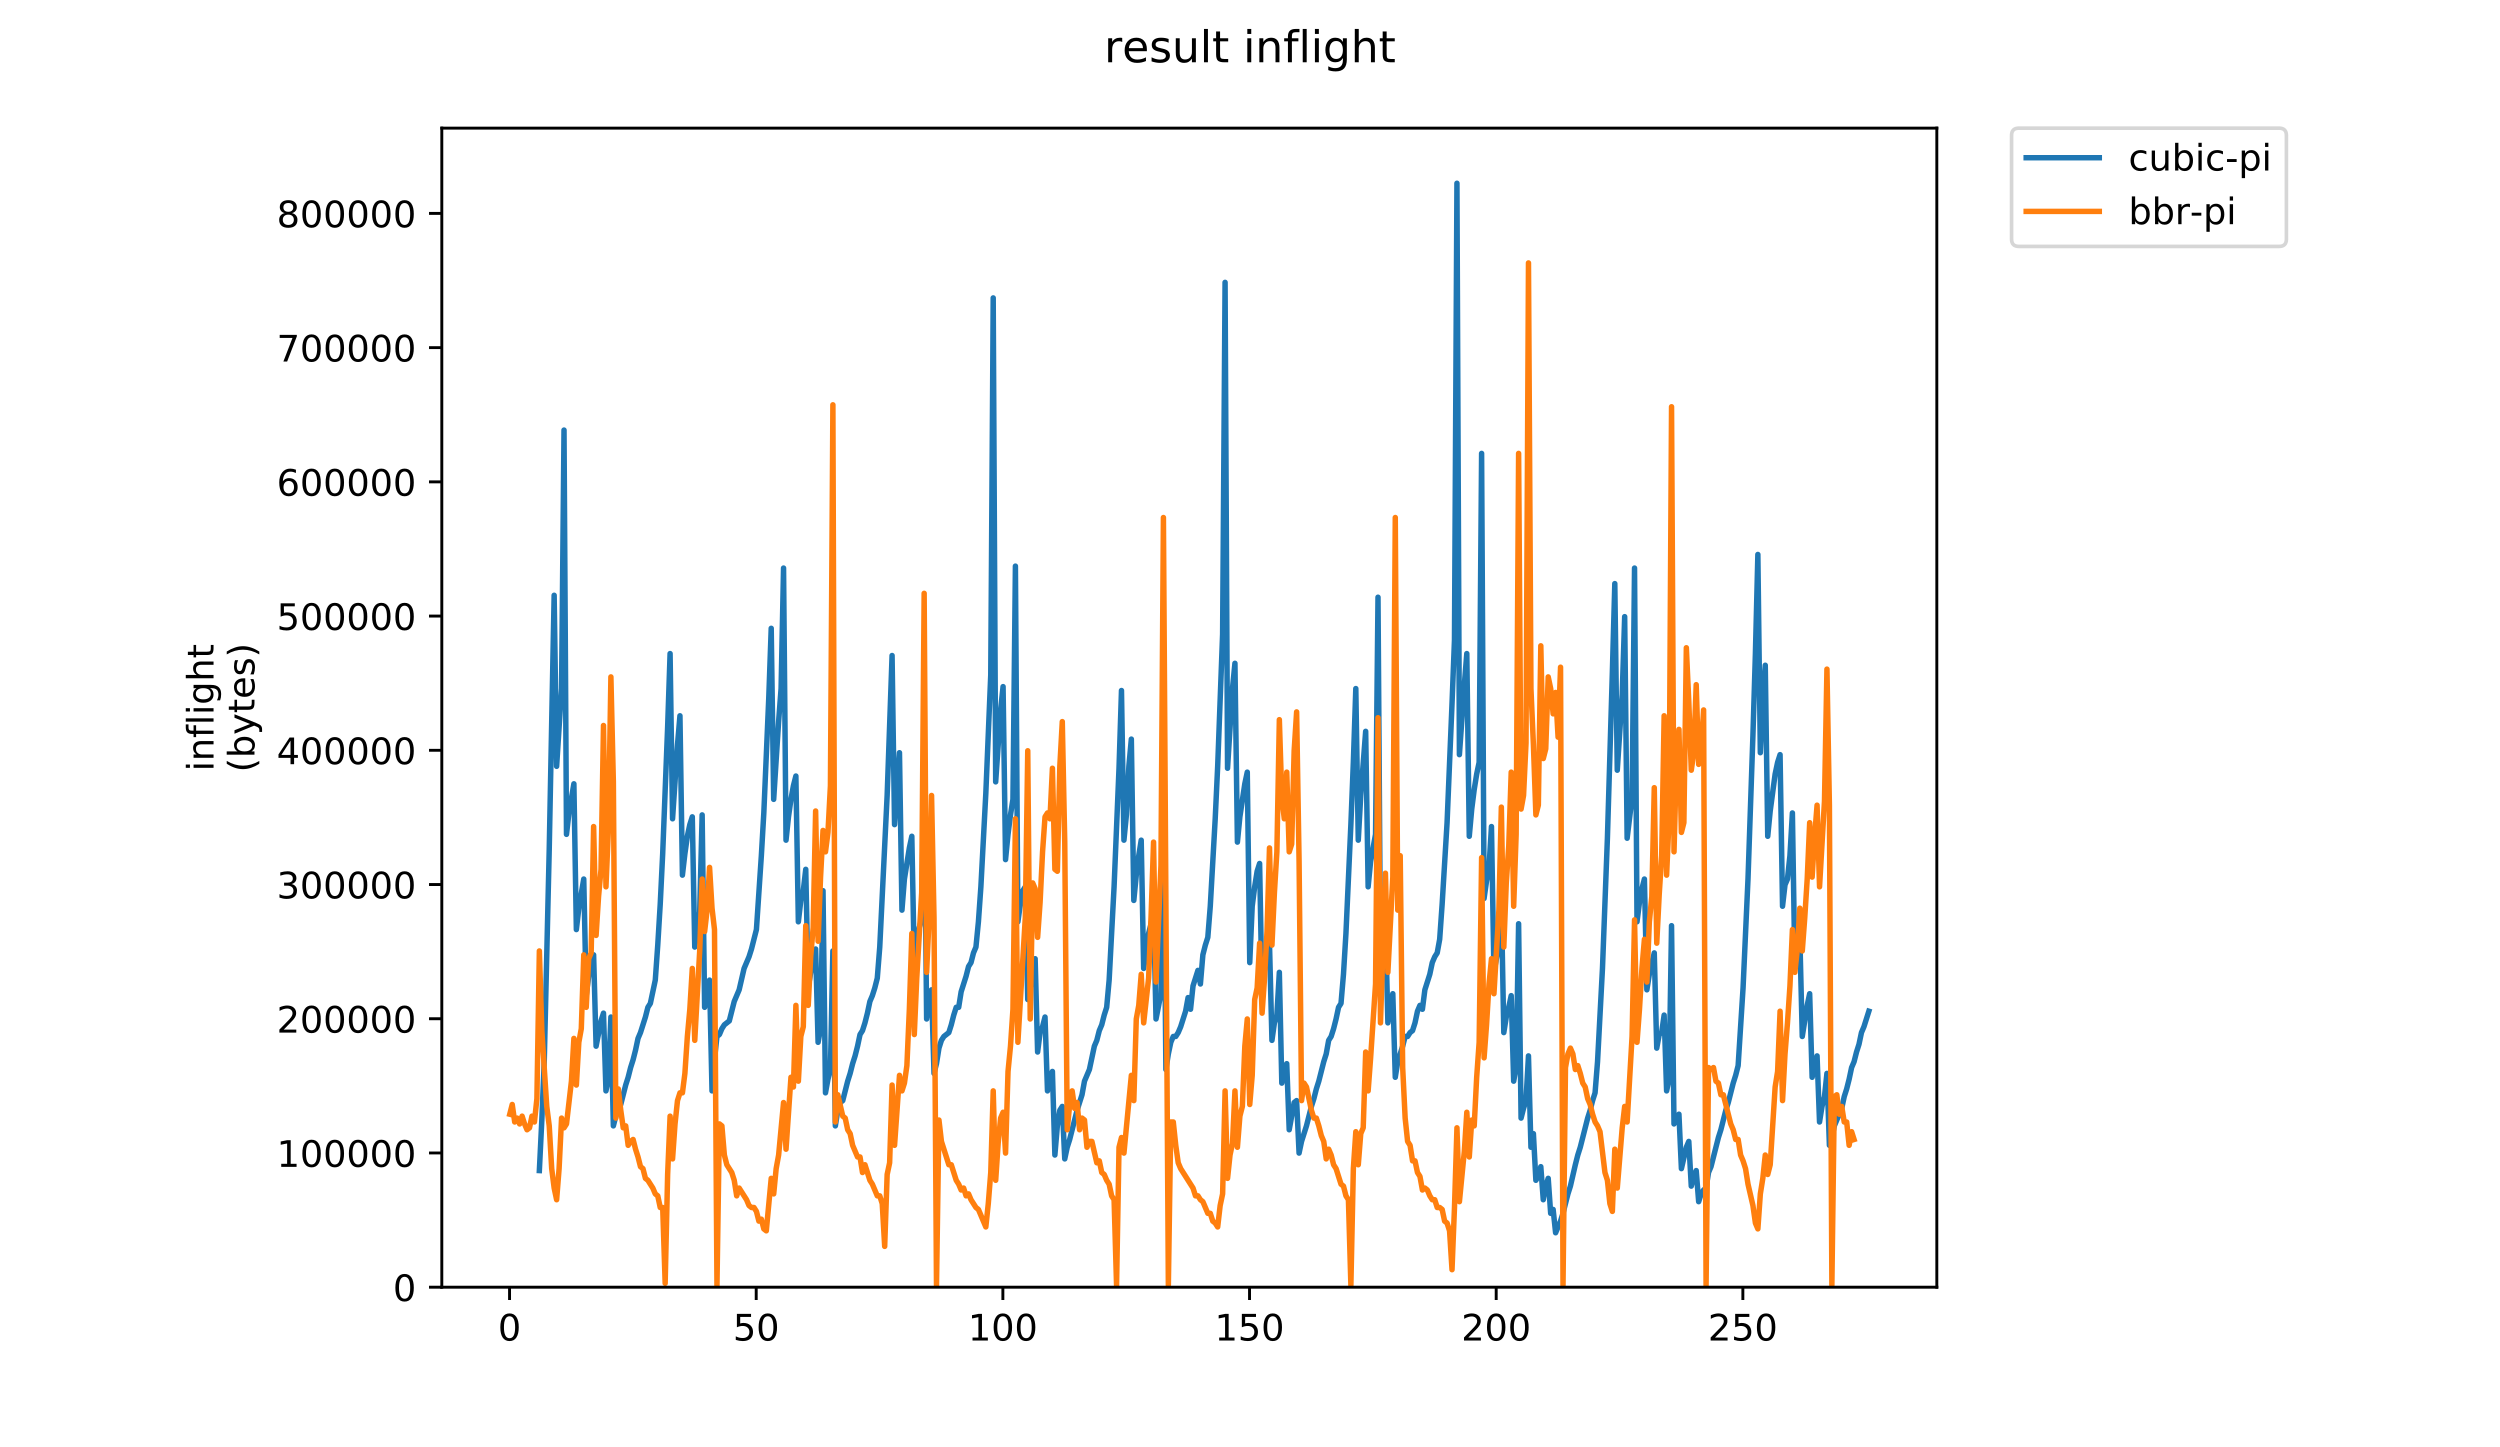 <?xml version="1.0" encoding="utf-8" standalone="no"?>
<!DOCTYPE svg PUBLIC "-//W3C//DTD SVG 1.1//EN"
  "http://www.w3.org/Graphics/SVG/1.1/DTD/svg11.dtd">
<!-- Created with matplotlib (https://matplotlib.org/) -->
<svg height="396pt" version="1.1" viewBox="0 0 684 396" width="684pt" xmlns="http://www.w3.org/2000/svg" xmlns:xlink="http://www.w3.org/1999/xlink">
 <defs>
  <style type="text/css">
*{stroke-linecap:butt;stroke-linejoin:round;}
  </style>
 </defs>
 <g id="figure_1">
  <g id="patch_1">
   <path d="M 0 396 
L 684 396 
L 684 0 
L 0 0 
z
" style="fill:#ffffff;"/>
  </g>
  <g id="axes_1">
   <g id="patch_2">
    <path d="M 120.879 352.174 
L 529.913 352.174 
L 529.913 35.062 
L 120.879 35.062 
z
" style="fill:#ffffff;"/>
   </g>
   <g id="matplotlib.axis_1">
    <g id="xtick_1">
     <g id="line2d_1">
      <defs>
       <path d="M 0 0 
L 0 3.5 
" id="m8ef1ecb976" style="stroke:#000000;stroke-width:0.8;"/>
      </defs>
      <g>
       <use style="stroke:#000000;stroke-width:0.8;" x="139.412" xlink:href="#m8ef1ecb976" y="352.174"/>
      </g>
     </g>
     <g id="text_1">
      <!-- 0 -->
      <defs>
       <path d="M 31.781 66.406 
Q 24.172 66.406 20.328 58.906 
Q 16.5 51.422 16.5 36.375 
Q 16.5 21.391 20.328 13.891 
Q 24.172 6.391 31.781 6.391 
Q 39.453 6.391 43.281 13.891 
Q 47.125 21.391 47.125 36.375 
Q 47.125 51.422 43.281 58.906 
Q 39.453 66.406 31.781 66.406 
z
M 31.781 74.219 
Q 44.047 74.219 50.516 64.516 
Q 56.984 54.828 56.984 36.375 
Q 56.984 17.969 50.516 8.266 
Q 44.047 -1.422 31.781 -1.422 
Q 19.531 -1.422 13.062 8.266 
Q 6.594 17.969 6.594 36.375 
Q 6.594 54.828 13.062 64.516 
Q 19.531 74.219 31.781 74.219 
z
" id="DejaVuSans-48"/>
      </defs>
      <g transform="translate(136.23 366.773)scale(0.1 -0.1)">
       <use xlink:href="#DejaVuSans-48"/>
      </g>
     </g>
    </g>
    <g id="xtick_2">
     <g id="line2d_2">
      <g>
       <use style="stroke:#000000;stroke-width:0.8;" x="206.898" xlink:href="#m8ef1ecb976" y="352.174"/>
      </g>
     </g>
     <g id="text_2">
      <!-- 50 -->
      <defs>
       <path d="M 10.797 72.906 
L 49.516 72.906 
L 49.516 64.594 
L 19.828 64.594 
L 19.828 46.734 
Q 21.969 47.469 24.109 47.828 
Q 26.266 48.188 28.422 48.188 
Q 40.625 48.188 47.75 41.5 
Q 54.891 34.812 54.891 23.391 
Q 54.891 11.625 47.562 5.094 
Q 40.234 -1.422 26.906 -1.422 
Q 22.312 -1.422 17.547 -0.641 
Q 12.797 0.141 7.719 1.703 
L 7.719 11.625 
Q 12.109 9.234 16.797 8.062 
Q 21.484 6.891 26.703 6.891 
Q 35.156 6.891 40.078 11.328 
Q 45.016 15.766 45.016 23.391 
Q 45.016 31 40.078 35.438 
Q 35.156 39.891 26.703 39.891 
Q 22.75 39.891 18.812 39.016 
Q 14.891 38.141 10.797 36.281 
z
" id="DejaVuSans-53"/>
      </defs>
      <g transform="translate(200.536 366.773)scale(0.1 -0.1)">
       <use xlink:href="#DejaVuSans-53"/>
       <use x="63.623" xlink:href="#DejaVuSans-48"/>
      </g>
     </g>
    </g>
    <g id="xtick_3">
     <g id="line2d_3">
      <g>
       <use style="stroke:#000000;stroke-width:0.8;" x="274.385" xlink:href="#m8ef1ecb976" y="352.174"/>
      </g>
     </g>
     <g id="text_3">
      <!-- 100 -->
      <defs>
       <path d="M 12.406 8.297 
L 28.516 8.297 
L 28.516 63.922 
L 10.984 60.406 
L 10.984 69.391 
L 28.422 72.906 
L 38.281 72.906 
L 38.281 8.297 
L 54.391 8.297 
L 54.391 0 
L 12.406 0 
z
" id="DejaVuSans-49"/>
      </defs>
      <g transform="translate(264.841 366.773)scale(0.1 -0.1)">
       <use xlink:href="#DejaVuSans-49"/>
       <use x="63.623" xlink:href="#DejaVuSans-48"/>
       <use x="127.246" xlink:href="#DejaVuSans-48"/>
      </g>
     </g>
    </g>
    <g id="xtick_4">
     <g id="line2d_4">
      <g>
       <use style="stroke:#000000;stroke-width:0.8;" x="341.872" xlink:href="#m8ef1ecb976" y="352.174"/>
      </g>
     </g>
     <g id="text_4">
      <!-- 150 -->
      <g transform="translate(332.328 366.773)scale(0.1 -0.1)">
       <use xlink:href="#DejaVuSans-49"/>
       <use x="63.623" xlink:href="#DejaVuSans-53"/>
       <use x="127.246" xlink:href="#DejaVuSans-48"/>
      </g>
     </g>
    </g>
    <g id="xtick_5">
     <g id="line2d_5">
      <g>
       <use style="stroke:#000000;stroke-width:0.8;" x="409.359" xlink:href="#m8ef1ecb976" y="352.174"/>
      </g>
     </g>
     <g id="text_5">
      <!-- 200 -->
      <defs>
       <path d="M 19.188 8.297 
L 53.609 8.297 
L 53.609 0 
L 7.328 0 
L 7.328 8.297 
Q 12.938 14.109 22.625 23.891 
Q 32.328 33.688 34.812 36.531 
Q 39.547 41.844 41.422 45.531 
Q 43.312 49.219 43.312 52.781 
Q 43.312 58.594 39.234 62.25 
Q 35.156 65.922 28.609 65.922 
Q 23.969 65.922 18.812 64.312 
Q 13.672 62.703 7.812 59.422 
L 7.812 69.391 
Q 13.766 71.781 18.938 73 
Q 24.125 74.219 28.422 74.219 
Q 39.75 74.219 46.484 68.547 
Q 53.219 62.891 53.219 53.422 
Q 53.219 48.922 51.531 44.891 
Q 49.859 40.875 45.406 35.406 
Q 44.188 33.984 37.641 27.219 
Q 31.109 20.453 19.188 8.297 
z
" id="DejaVuSans-50"/>
      </defs>
      <g transform="translate(399.815 366.773)scale(0.1 -0.1)">
       <use xlink:href="#DejaVuSans-50"/>
       <use x="63.623" xlink:href="#DejaVuSans-48"/>
       <use x="127.246" xlink:href="#DejaVuSans-48"/>
      </g>
     </g>
    </g>
    <g id="xtick_6">
     <g id="line2d_6">
      <g>
       <use style="stroke:#000000;stroke-width:0.8;" x="476.846" xlink:href="#m8ef1ecb976" y="352.174"/>
      </g>
     </g>
     <g id="text_6">
      <!-- 250 -->
      <g transform="translate(467.302 366.773)scale(0.1 -0.1)">
       <use xlink:href="#DejaVuSans-50"/>
       <use x="63.623" xlink:href="#DejaVuSans-53"/>
       <use x="127.246" xlink:href="#DejaVuSans-48"/>
      </g>
     </g>
    </g>
   </g>
   <g id="matplotlib.axis_2">
    <g id="ytick_1">
     <g id="line2d_7">
      <defs>
       <path d="M 0 0 
L -3.5 0 
" id="ma8232edd5b" style="stroke:#000000;stroke-width:0.8;"/>
      </defs>
      <g>
       <use style="stroke:#000000;stroke-width:0.8;" x="120.879" xlink:href="#ma8232edd5b" y="352.174"/>
      </g>
     </g>
     <g id="text_7">
      <!-- 0 -->
      <g transform="translate(107.516 355.973)scale(0.1 -0.1)">
       <use xlink:href="#DejaVuSans-48"/>
      </g>
     </g>
    </g>
    <g id="ytick_2">
     <g id="line2d_8">
      <g>
       <use style="stroke:#000000;stroke-width:0.8;" x="120.879" xlink:href="#ma8232edd5b" y="315.451"/>
      </g>
     </g>
     <g id="text_8">
      <!-- 100000 -->
      <g transform="translate(75.704 319.25)scale(0.1 -0.1)">
       <use xlink:href="#DejaVuSans-49"/>
       <use x="63.623" xlink:href="#DejaVuSans-48"/>
       <use x="127.246" xlink:href="#DejaVuSans-48"/>
       <use x="190.869" xlink:href="#DejaVuSans-48"/>
       <use x="254.492" xlink:href="#DejaVuSans-48"/>
       <use x="318.115" xlink:href="#DejaVuSans-48"/>
      </g>
     </g>
    </g>
    <g id="ytick_3">
     <g id="line2d_9">
      <g>
       <use style="stroke:#000000;stroke-width:0.8;" x="120.879" xlink:href="#ma8232edd5b" y="278.727"/>
      </g>
     </g>
     <g id="text_9">
      <!-- 200000 -->
      <g transform="translate(75.704 282.527)scale(0.1 -0.1)">
       <use xlink:href="#DejaVuSans-50"/>
       <use x="63.623" xlink:href="#DejaVuSans-48"/>
       <use x="127.246" xlink:href="#DejaVuSans-48"/>
       <use x="190.869" xlink:href="#DejaVuSans-48"/>
       <use x="254.492" xlink:href="#DejaVuSans-48"/>
       <use x="318.115" xlink:href="#DejaVuSans-48"/>
      </g>
     </g>
    </g>
    <g id="ytick_4">
     <g id="line2d_10">
      <g>
       <use style="stroke:#000000;stroke-width:0.8;" x="120.879" xlink:href="#ma8232edd5b" y="242.004"/>
      </g>
     </g>
     <g id="text_10">
      <!-- 300000 -->
      <defs>
       <path d="M 40.578 39.312 
Q 47.656 37.797 51.625 33 
Q 55.609 28.219 55.609 21.188 
Q 55.609 10.406 48.188 4.484 
Q 40.766 -1.422 27.094 -1.422 
Q 22.516 -1.422 17.656 -0.516 
Q 12.797 0.391 7.625 2.203 
L 7.625 11.719 
Q 11.719 9.328 16.594 8.109 
Q 21.484 6.891 26.812 6.891 
Q 36.078 6.891 40.938 10.547 
Q 45.797 14.203 45.797 21.188 
Q 45.797 27.641 41.281 31.266 
Q 36.766 34.906 28.719 34.906 
L 20.219 34.906 
L 20.219 43.016 
L 29.109 43.016 
Q 36.375 43.016 40.234 45.922 
Q 44.094 48.828 44.094 54.297 
Q 44.094 59.906 40.109 62.906 
Q 36.141 65.922 28.719 65.922 
Q 24.656 65.922 20.016 65.031 
Q 15.375 64.156 9.812 62.312 
L 9.812 71.094 
Q 15.438 72.656 20.344 73.438 
Q 25.25 74.219 29.594 74.219 
Q 40.828 74.219 47.359 69.109 
Q 53.906 64.016 53.906 55.328 
Q 53.906 49.266 50.438 45.094 
Q 46.969 40.922 40.578 39.312 
z
" id="DejaVuSans-51"/>
      </defs>
      <g transform="translate(75.704 245.803)scale(0.1 -0.1)">
       <use xlink:href="#DejaVuSans-51"/>
       <use x="63.623" xlink:href="#DejaVuSans-48"/>
       <use x="127.246" xlink:href="#DejaVuSans-48"/>
       <use x="190.869" xlink:href="#DejaVuSans-48"/>
       <use x="254.492" xlink:href="#DejaVuSans-48"/>
       <use x="318.115" xlink:href="#DejaVuSans-48"/>
      </g>
     </g>
    </g>
    <g id="ytick_5">
     <g id="line2d_11">
      <g>
       <use style="stroke:#000000;stroke-width:0.8;" x="120.879" xlink:href="#ma8232edd5b" y="205.281"/>
      </g>
     </g>
     <g id="text_11">
      <!-- 400000 -->
      <defs>
       <path d="M 37.797 64.312 
L 12.891 25.391 
L 37.797 25.391 
z
M 35.203 72.906 
L 47.609 72.906 
L 47.609 25.391 
L 58.016 25.391 
L 58.016 17.188 
L 47.609 17.188 
L 47.609 0 
L 37.797 0 
L 37.797 17.188 
L 4.891 17.188 
L 4.891 26.703 
z
" id="DejaVuSans-52"/>
      </defs>
      <g transform="translate(75.704 209.08)scale(0.1 -0.1)">
       <use xlink:href="#DejaVuSans-52"/>
       <use x="63.623" xlink:href="#DejaVuSans-48"/>
       <use x="127.246" xlink:href="#DejaVuSans-48"/>
       <use x="190.869" xlink:href="#DejaVuSans-48"/>
       <use x="254.492" xlink:href="#DejaVuSans-48"/>
       <use x="318.115" xlink:href="#DejaVuSans-48"/>
      </g>
     </g>
    </g>
    <g id="ytick_6">
     <g id="line2d_12">
      <g>
       <use style="stroke:#000000;stroke-width:0.8;" x="120.879" xlink:href="#ma8232edd5b" y="168.557"/>
      </g>
     </g>
     <g id="text_12">
      <!-- 500000 -->
      <g transform="translate(75.704 172.357)scale(0.1 -0.1)">
       <use xlink:href="#DejaVuSans-53"/>
       <use x="63.623" xlink:href="#DejaVuSans-48"/>
       <use x="127.246" xlink:href="#DejaVuSans-48"/>
       <use x="190.869" xlink:href="#DejaVuSans-48"/>
       <use x="254.492" xlink:href="#DejaVuSans-48"/>
       <use x="318.115" xlink:href="#DejaVuSans-48"/>
      </g>
     </g>
    </g>
    <g id="ytick_7">
     <g id="line2d_13">
      <g>
       <use style="stroke:#000000;stroke-width:0.8;" x="120.879" xlink:href="#ma8232edd5b" y="131.834"/>
      </g>
     </g>
     <g id="text_13">
      <!-- 600000 -->
      <defs>
       <path d="M 33.016 40.375 
Q 26.375 40.375 22.484 35.828 
Q 18.609 31.297 18.609 23.391 
Q 18.609 15.531 22.484 10.953 
Q 26.375 6.391 33.016 6.391 
Q 39.656 6.391 43.531 10.953 
Q 47.406 15.531 47.406 23.391 
Q 47.406 31.297 43.531 35.828 
Q 39.656 40.375 33.016 40.375 
z
M 52.594 71.297 
L 52.594 62.312 
Q 48.875 64.062 45.094 64.984 
Q 41.312 65.922 37.594 65.922 
Q 27.828 65.922 22.672 59.328 
Q 17.531 52.734 16.797 39.406 
Q 19.672 43.656 24.016 45.922 
Q 28.375 48.188 33.594 48.188 
Q 44.578 48.188 50.953 41.516 
Q 57.328 34.859 57.328 23.391 
Q 57.328 12.156 50.688 5.359 
Q 44.047 -1.422 33.016 -1.422 
Q 20.359 -1.422 13.672 8.266 
Q 6.984 17.969 6.984 36.375 
Q 6.984 53.656 15.188 63.938 
Q 23.391 74.219 37.203 74.219 
Q 40.922 74.219 44.703 73.484 
Q 48.484 72.75 52.594 71.297 
z
" id="DejaVuSans-54"/>
      </defs>
      <g transform="translate(75.704 135.633)scale(0.1 -0.1)">
       <use xlink:href="#DejaVuSans-54"/>
       <use x="63.623" xlink:href="#DejaVuSans-48"/>
       <use x="127.246" xlink:href="#DejaVuSans-48"/>
       <use x="190.869" xlink:href="#DejaVuSans-48"/>
       <use x="254.492" xlink:href="#DejaVuSans-48"/>
       <use x="318.115" xlink:href="#DejaVuSans-48"/>
      </g>
     </g>
    </g>
    <g id="ytick_8">
     <g id="line2d_14">
      <g>
       <use style="stroke:#000000;stroke-width:0.8;" x="120.879" xlink:href="#ma8232edd5b" y="95.111"/>
      </g>
     </g>
     <g id="text_14">
      <!-- 700000 -->
      <defs>
       <path d="M 8.203 72.906 
L 55.078 72.906 
L 55.078 68.703 
L 28.609 0 
L 18.312 0 
L 43.219 64.594 
L 8.203 64.594 
z
" id="DejaVuSans-55"/>
      </defs>
      <g transform="translate(75.704 98.91)scale(0.1 -0.1)">
       <use xlink:href="#DejaVuSans-55"/>
       <use x="63.623" xlink:href="#DejaVuSans-48"/>
       <use x="127.246" xlink:href="#DejaVuSans-48"/>
       <use x="190.869" xlink:href="#DejaVuSans-48"/>
       <use x="254.492" xlink:href="#DejaVuSans-48"/>
       <use x="318.115" xlink:href="#DejaVuSans-48"/>
      </g>
     </g>
    </g>
    <g id="ytick_9">
     <g id="line2d_15">
      <g>
       <use style="stroke:#000000;stroke-width:0.8;" x="120.879" xlink:href="#ma8232edd5b" y="58.387"/>
      </g>
     </g>
     <g id="text_15">
      <!-- 800000 -->
      <defs>
       <path d="M 31.781 34.625 
Q 24.75 34.625 20.719 30.859 
Q 16.703 27.094 16.703 20.516 
Q 16.703 13.922 20.719 10.156 
Q 24.75 6.391 31.781 6.391 
Q 38.812 6.391 42.859 10.172 
Q 46.922 13.969 46.922 20.516 
Q 46.922 27.094 42.891 30.859 
Q 38.875 34.625 31.781 34.625 
z
M 21.922 38.812 
Q 15.578 40.375 12.031 44.719 
Q 8.5 49.078 8.5 55.328 
Q 8.5 64.062 14.719 69.141 
Q 20.953 74.219 31.781 74.219 
Q 42.672 74.219 48.875 69.141 
Q 55.078 64.062 55.078 55.328 
Q 55.078 49.078 51.531 44.719 
Q 48 40.375 41.703 38.812 
Q 48.828 37.156 52.797 32.312 
Q 56.781 27.484 56.781 20.516 
Q 56.781 9.906 50.312 4.234 
Q 43.844 -1.422 31.781 -1.422 
Q 19.734 -1.422 13.25 4.234 
Q 6.781 9.906 6.781 20.516 
Q 6.781 27.484 10.781 32.312 
Q 14.797 37.156 21.922 38.812 
z
M 18.312 54.391 
Q 18.312 48.734 21.844 45.562 
Q 25.391 42.391 31.781 42.391 
Q 38.141 42.391 41.719 45.562 
Q 45.312 48.734 45.312 54.391 
Q 45.312 60.062 41.719 63.234 
Q 38.141 66.406 31.781 66.406 
Q 25.391 66.406 21.844 63.234 
Q 18.312 60.062 18.312 54.391 
z
" id="DejaVuSans-56"/>
      </defs>
      <g transform="translate(75.704 62.186)scale(0.1 -0.1)">
       <use xlink:href="#DejaVuSans-56"/>
       <use x="63.623" xlink:href="#DejaVuSans-48"/>
       <use x="127.246" xlink:href="#DejaVuSans-48"/>
       <use x="190.869" xlink:href="#DejaVuSans-48"/>
       <use x="254.492" xlink:href="#DejaVuSans-48"/>
       <use x="318.115" xlink:href="#DejaVuSans-48"/>
      </g>
     </g>
    </g>
    <g id="text_16">
     <!-- inflight -->
     <defs>
      <path d="M 9.422 54.688 
L 18.406 54.688 
L 18.406 0 
L 9.422 0 
z
M 9.422 75.984 
L 18.406 75.984 
L 18.406 64.594 
L 9.422 64.594 
z
" id="DejaVuSans-105"/>
      <path d="M 54.891 33.016 
L 54.891 0 
L 45.906 0 
L 45.906 32.719 
Q 45.906 40.484 42.875 44.328 
Q 39.844 48.188 33.797 48.188 
Q 26.516 48.188 22.312 43.547 
Q 18.109 38.922 18.109 30.906 
L 18.109 0 
L 9.078 0 
L 9.078 54.688 
L 18.109 54.688 
L 18.109 46.188 
Q 21.344 51.125 25.703 53.562 
Q 30.078 56 35.797 56 
Q 45.219 56 50.047 50.172 
Q 54.891 44.344 54.891 33.016 
z
" id="DejaVuSans-110"/>
      <path d="M 37.109 75.984 
L 37.109 68.5 
L 28.516 68.5 
Q 23.688 68.5 21.797 66.547 
Q 19.922 64.594 19.922 59.516 
L 19.922 54.688 
L 34.719 54.688 
L 34.719 47.703 
L 19.922 47.703 
L 19.922 0 
L 10.891 0 
L 10.891 47.703 
L 2.297 47.703 
L 2.297 54.688 
L 10.891 54.688 
L 10.891 58.5 
Q 10.891 67.625 15.141 71.797 
Q 19.391 75.984 28.609 75.984 
z
" id="DejaVuSans-102"/>
      <path d="M 9.422 75.984 
L 18.406 75.984 
L 18.406 0 
L 9.422 0 
z
" id="DejaVuSans-108"/>
      <path d="M 45.406 27.984 
Q 45.406 37.75 41.375 43.109 
Q 37.359 48.484 30.078 48.484 
Q 22.859 48.484 18.828 43.109 
Q 14.797 37.75 14.797 27.984 
Q 14.797 18.266 18.828 12.891 
Q 22.859 7.516 30.078 7.516 
Q 37.359 7.516 41.375 12.891 
Q 45.406 18.266 45.406 27.984 
z
M 54.391 6.781 
Q 54.391 -7.172 48.188 -13.984 
Q 42 -20.797 29.203 -20.797 
Q 24.469 -20.797 20.266 -20.094 
Q 16.062 -19.391 12.109 -17.922 
L 12.109 -9.188 
Q 16.062 -11.328 19.922 -12.344 
Q 23.781 -13.375 27.781 -13.375 
Q 36.625 -13.375 41.016 -8.766 
Q 45.406 -4.156 45.406 5.172 
L 45.406 9.625 
Q 42.625 4.781 38.281 2.391 
Q 33.938 0 27.875 0 
Q 17.828 0 11.672 7.656 
Q 5.516 15.328 5.516 27.984 
Q 5.516 40.672 11.672 48.328 
Q 17.828 56 27.875 56 
Q 33.938 56 38.281 53.609 
Q 42.625 51.219 45.406 46.391 
L 45.406 54.688 
L 54.391 54.688 
z
" id="DejaVuSans-103"/>
      <path d="M 54.891 33.016 
L 54.891 0 
L 45.906 0 
L 45.906 32.719 
Q 45.906 40.484 42.875 44.328 
Q 39.844 48.188 33.797 48.188 
Q 26.516 48.188 22.312 43.547 
Q 18.109 38.922 18.109 30.906 
L 18.109 0 
L 9.078 0 
L 9.078 75.984 
L 18.109 75.984 
L 18.109 46.188 
Q 21.344 51.125 25.703 53.562 
Q 30.078 56 35.797 56 
Q 45.219 56 50.047 50.172 
Q 54.891 44.344 54.891 33.016 
z
" id="DejaVuSans-104"/>
      <path d="M 18.312 70.219 
L 18.312 54.688 
L 36.812 54.688 
L 36.812 47.703 
L 18.312 47.703 
L 18.312 18.016 
Q 18.312 11.328 20.141 9.422 
Q 21.969 7.516 27.594 7.516 
L 36.812 7.516 
L 36.812 0 
L 27.594 0 
Q 17.188 0 13.234 3.875 
Q 9.281 7.766 9.281 18.016 
L 9.281 47.703 
L 2.688 47.703 
L 2.688 54.688 
L 9.281 54.688 
L 9.281 70.219 
z
" id="DejaVuSans-116"/>
     </defs>
     <g transform="translate(58.426 211.018)rotate(-90)scale(0.1 -0.1)">
      <use xlink:href="#DejaVuSans-105"/>
      <use x="27.783" xlink:href="#DejaVuSans-110"/>
      <use x="91.162" xlink:href="#DejaVuSans-102"/>
      <use x="126.367" xlink:href="#DejaVuSans-108"/>
      <use x="154.15" xlink:href="#DejaVuSans-105"/>
      <use x="181.934" xlink:href="#DejaVuSans-103"/>
      <use x="245.41" xlink:href="#DejaVuSans-104"/>
      <use x="308.789" xlink:href="#DejaVuSans-116"/>
     </g>
     <!-- (bytes) -->
     <defs>
      <path d="M 31 75.875 
Q 24.469 64.656 21.281 53.656 
Q 18.109 42.672 18.109 31.391 
Q 18.109 20.125 21.312 9.062 
Q 24.516 -2 31 -13.188 
L 23.188 -13.188 
Q 15.875 -1.703 12.234 9.375 
Q 8.594 20.453 8.594 31.391 
Q 8.594 42.281 12.203 53.312 
Q 15.828 64.359 23.188 75.875 
z
" id="DejaVuSans-40"/>
      <path d="M 48.688 27.297 
Q 48.688 37.203 44.609 42.844 
Q 40.531 48.484 33.406 48.484 
Q 26.266 48.484 22.188 42.844 
Q 18.109 37.203 18.109 27.297 
Q 18.109 17.391 22.188 11.75 
Q 26.266 6.109 33.406 6.109 
Q 40.531 6.109 44.609 11.75 
Q 48.688 17.391 48.688 27.297 
z
M 18.109 46.391 
Q 20.953 51.266 25.266 53.625 
Q 29.594 56 35.594 56 
Q 45.562 56 51.781 48.094 
Q 58.016 40.188 58.016 27.297 
Q 58.016 14.406 51.781 6.484 
Q 45.562 -1.422 35.594 -1.422 
Q 29.594 -1.422 25.266 0.953 
Q 20.953 3.328 18.109 8.203 
L 18.109 0 
L 9.078 0 
L 9.078 75.984 
L 18.109 75.984 
z
" id="DejaVuSans-98"/>
      <path d="M 32.172 -5.078 
Q 28.375 -14.844 24.75 -17.812 
Q 21.141 -20.797 15.094 -20.797 
L 7.906 -20.797 
L 7.906 -13.281 
L 13.188 -13.281 
Q 16.891 -13.281 18.938 -11.516 
Q 21 -9.766 23.484 -3.219 
L 25.094 0.875 
L 2.984 54.688 
L 12.5 54.688 
L 29.594 11.922 
L 46.688 54.688 
L 56.203 54.688 
z
" id="DejaVuSans-121"/>
      <path d="M 56.203 29.594 
L 56.203 25.203 
L 14.891 25.203 
Q 15.484 15.922 20.484 11.062 
Q 25.484 6.203 34.422 6.203 
Q 39.594 6.203 44.453 7.469 
Q 49.312 8.734 54.109 11.281 
L 54.109 2.781 
Q 49.266 0.734 44.188 -0.344 
Q 39.109 -1.422 33.891 -1.422 
Q 20.797 -1.422 13.156 6.188 
Q 5.516 13.812 5.516 26.812 
Q 5.516 40.234 12.766 48.109 
Q 20.016 56 32.328 56 
Q 43.359 56 49.781 48.891 
Q 56.203 41.797 56.203 29.594 
z
M 47.219 32.234 
Q 47.125 39.594 43.094 43.984 
Q 39.062 48.391 32.422 48.391 
Q 24.906 48.391 20.391 44.141 
Q 15.875 39.891 15.188 32.172 
z
" id="DejaVuSans-101"/>
      <path d="M 44.281 53.078 
L 44.281 44.578 
Q 40.484 46.531 36.375 47.5 
Q 32.281 48.484 27.875 48.484 
Q 21.188 48.484 17.844 46.438 
Q 14.5 44.391 14.5 40.281 
Q 14.5 37.156 16.891 35.375 
Q 19.281 33.594 26.516 31.984 
L 29.594 31.297 
Q 39.156 29.25 43.188 25.516 
Q 47.219 21.781 47.219 15.094 
Q 47.219 7.469 41.188 3.016 
Q 35.156 -1.422 24.609 -1.422 
Q 20.219 -1.422 15.453 -0.562 
Q 10.688 0.297 5.422 2 
L 5.422 11.281 
Q 10.406 8.688 15.234 7.391 
Q 20.062 6.109 24.812 6.109 
Q 31.156 6.109 34.562 8.281 
Q 37.984 10.453 37.984 14.406 
Q 37.984 18.062 35.516 20.016 
Q 33.062 21.969 24.703 23.781 
L 21.578 24.516 
Q 13.234 26.266 9.516 29.906 
Q 5.812 33.547 5.812 39.891 
Q 5.812 47.609 11.281 51.797 
Q 16.75 56 26.812 56 
Q 31.781 56 36.172 55.266 
Q 40.578 54.547 44.281 53.078 
z
" id="DejaVuSans-115"/>
      <path d="M 8.016 75.875 
L 15.828 75.875 
Q 23.141 64.359 26.781 53.312 
Q 30.422 42.281 30.422 31.391 
Q 30.422 20.453 26.781 9.375 
Q 23.141 -1.703 15.828 -13.188 
L 8.016 -13.188 
Q 14.5 -2 17.703 9.062 
Q 20.906 20.125 20.906 31.391 
Q 20.906 42.672 17.703 53.656 
Q 14.5 64.656 8.016 75.875 
z
" id="DejaVuSans-41"/>
     </defs>
     <g transform="translate(69.624 211.295)rotate(-90)scale(0.1 -0.1)">
      <use xlink:href="#DejaVuSans-40"/>
      <use x="39.014" xlink:href="#DejaVuSans-98"/>
      <use x="102.49" xlink:href="#DejaVuSans-121"/>
      <use x="161.67" xlink:href="#DejaVuSans-116"/>
      <use x="200.879" xlink:href="#DejaVuSans-101"/>
      <use x="262.402" xlink:href="#DejaVuSans-115"/>
      <use x="314.502" xlink:href="#DejaVuSans-41"/>
     </g>
    </g>
   </g>
   <g id="line2d_16">
    <path clip-path="url(#pb7fc25c4d0)" d="M 147.567 320.269 
L 148.242 306.443 
L 148.917 289.959 
L 150.266 232.529 
L 151.616 162.87 
L 152.291 209.664 
L 153.641 188.394 
L 154.315 117.671 
L 154.99 228.275 
L 155.665 222.426 
L 157.015 214.45 
L 157.69 254.331 
L 158.365 248.482 
L 159.714 240.506 
L 160.389 272.411 
L 161.064 267.093 
L 162.414 261.244 
L 163.089 286.237 
L 164.438 279.324 
L 165.113 277.197 
L 165.788 298.467 
L 166.463 295.276 
L 167.138 278.26 
L 167.813 308.039 
L 168.488 305.38 
L 169.163 303.253 
L 169.837 302.189 
L 171.187 296.872 
L 171.862 294.745 
L 172.537 292.086 
L 173.212 289.959 
L 173.887 287.3 
L 174.561 284.11 
L 175.236 282.514 
L 176.586 278.26 
L 177.261 275.602 
L 177.936 274.538 
L 179.286 268.157 
L 179.96 258.585 
L 180.635 247.419 
L 181.31 233.593 
L 182.66 199.029 
L 183.335 178.822 
L 184.01 224.021 
L 185.359 203.815 
L 186.034 195.838 
L 186.709 239.442 
L 187.384 233.593 
L 188.059 228.807 
L 188.734 225.617 
L 189.409 223.49 
L 190.083 259.117 
L 190.758 253.8 
L 191.433 249.546 
L 192.108 222.958 
L 192.783 275.602 
L 194.133 268.157 
L 194.808 298.467 
L 195.482 289.959 
L 196.157 283.578 
L 196.832 283.046 
L 197.507 281.451 
L 198.182 280.387 
L 199.532 279.324 
L 200.881 274.006 
L 202.231 270.816 
L 203.581 264.966 
L 204.931 261.776 
L 205.605 259.649 
L 206.955 254.331 
L 208.305 234.125 
L 208.98 222.426 
L 210.329 191.053 
L 211.004 171.909 
L 211.679 218.704 
L 213.029 197.434 
L 213.704 188.394 
L 214.379 155.425 
L 215.054 229.871 
L 215.728 223.49 
L 216.403 218.704 
L 217.078 214.982 
L 217.753 212.323 
L 218.428 252.204 
L 219.103 246.355 
L 219.778 243.696 
L 220.452 237.847 
L 221.127 270.284 
L 221.802 266.03 
L 222.477 263.371 
L 223.152 259.649 
L 223.827 285.173 
L 224.502 281.451 
L 225.177 243.696 
L 225.851 298.999 
L 226.526 295.276 
L 227.201 292.618 
L 227.876 260.181 
L 228.551 308.039 
L 229.226 303.785 
L 229.901 301.658 
L 230.576 301.126 
L 231.925 295.808 
L 232.6 293.681 
L 233.275 291.022 
L 233.95 288.895 
L 234.625 286.237 
L 235.3 283.046 
L 235.974 281.983 
L 236.649 279.856 
L 237.324 277.197 
L 237.999 274.006 
L 238.674 272.411 
L 239.349 270.284 
L 240.024 267.625 
L 240.699 259.117 
L 242.723 217.64 
L 244.073 179.354 
L 244.748 225.617 
L 246.097 205.942 
L 246.772 249.014 
L 247.447 240.506 
L 248.797 231.998 
L 249.472 228.807 
L 250.147 263.371 
L 251.496 253.8 
L 252.171 251.673 
L 252.846 209.132 
L 253.521 278.792 
L 254.196 274.006 
L 254.871 270.816 
L 255.546 293.681 
L 256.22 291.022 
L 256.895 286.768 
L 257.57 284.641 
L 258.245 283.578 
L 259.595 282.514 
L 260.27 280.387 
L 260.945 277.729 
L 261.619 275.602 
L 262.294 275.602 
L 262.969 271.348 
L 264.319 267.093 
L 264.994 264.435 
L 265.669 263.371 
L 266.344 260.712 
L 267.018 259.117 
L 267.693 252.204 
L 268.368 242.633 
L 269.718 217.109 
L 271.068 184.672 
L 271.742 81.511 
L 272.417 213.918 
L 273.767 194.243 
L 274.442 187.862 
L 275.117 235.188 
L 275.792 228.275 
L 276.467 222.958 
L 277.141 218.704 
L 277.816 154.893 
L 278.491 252.204 
L 279.166 247.419 
L 279.841 243.696 
L 280.516 242.633 
L 281.191 273.475 
L 281.865 270.284 
L 282.54 264.966 
L 283.215 262.308 
L 283.89 287.832 
L 284.565 282.514 
L 285.24 280.919 
L 285.915 278.26 
L 286.59 298.467 
L 287.264 295.276 
L 287.939 293.149 
L 288.614 316.015 
L 289.289 308.039 
L 289.964 303.785 
L 290.639 302.721 
L 291.314 317.078 
L 291.988 313.888 
L 292.663 311.761 
L 294.688 303.785 
L 296.038 299.53 
L 296.713 295.808 
L 298.062 292.618 
L 299.412 286.237 
L 300.087 284.641 
L 300.762 281.983 
L 301.437 280.387 
L 302.111 277.729 
L 302.786 275.602 
L 303.461 268.157 
L 304.811 242.633 
L 306.161 210.196 
L 306.836 188.926 
L 307.51 229.871 
L 308.185 222.958 
L 308.86 209.664 
L 309.535 202.219 
L 310.21 246.355 
L 310.885 239.442 
L 311.56 234.125 
L 312.235 229.871 
L 312.909 264.966 
L 313.584 259.649 
L 314.259 255.395 
L 314.934 252.736 
L 315.609 249.014 
L 316.284 278.792 
L 317.633 271.879 
L 318.308 218.172 
L 318.983 292.618 
L 319.658 288.364 
L 320.333 285.173 
L 321.008 283.578 
L 321.683 283.578 
L 322.358 282.514 
L 323.032 280.919 
L 324.382 276.665 
L 325.057 272.943 
L 325.732 276.133 
L 326.407 269.752 
L 327.756 265.498 
L 328.431 269.22 
L 329.106 261.244 
L 329.781 258.585 
L 330.456 256.458 
L 331.131 247.95 
L 332.481 224.021 
L 333.155 209.664 
L 334.505 173.505 
L 335.18 77.257 
L 335.855 210.196 
L 337.205 188.394 
L 337.879 181.481 
L 338.554 230.402 
L 339.229 223.49 
L 340.579 214.45 
L 341.254 211.259 
L 341.929 263.371 
L 342.604 247.95 
L 343.278 242.633 
L 343.953 238.379 
L 344.628 236.252 
L 345.303 272.411 
L 345.978 264.966 
L 346.653 260.712 
L 347.328 258.054 
L 348.003 284.641 
L 348.677 279.856 
L 349.352 277.729 
L 350.027 266.03 
L 350.702 296.34 
L 351.377 293.149 
L 352.052 291.022 
L 352.727 309.102 
L 354.076 301.658 
L 354.751 301.126 
L 355.426 315.483 
L 356.101 312.293 
L 357.451 308.039 
L 358.8 302.721 
L 359.475 300.594 
L 360.15 297.935 
L 360.825 295.808 
L 362.175 290.491 
L 362.85 288.364 
L 363.524 284.641 
L 364.199 283.578 
L 364.874 281.451 
L 365.549 278.792 
L 366.224 275.602 
L 366.899 274.538 
L 367.574 266.562 
L 368.249 255.395 
L 369.598 225.617 
L 370.273 208.601 
L 370.948 188.394 
L 371.623 229.871 
L 372.298 217.64 
L 373.647 200.092 
L 374.322 242.633 
L 374.997 235.72 
L 376.347 228.275 
L 377.022 163.401 
L 377.697 260.181 
L 378.372 255.395 
L 379.046 251.673 
L 379.721 279.856 
L 381.071 271.879 
L 381.746 294.745 
L 382.421 290.491 
L 383.77 286.237 
L 384.445 283.578 
L 385.12 283.578 
L 385.795 282.514 
L 386.47 281.983 
L 387.145 279.856 
L 387.82 276.665 
L 388.495 275.07 
L 389.169 276.133 
L 389.844 270.816 
L 391.194 266.562 
L 391.869 263.371 
L 392.544 261.776 
L 393.219 260.712 
L 393.894 256.99 
L 394.568 247.419 
L 395.918 225.085 
L 397.268 192.648 
L 397.943 175.1 
L 398.618 50.138 
L 399.292 206.473 
L 400.642 187.33 
L 401.317 178.822 
L 401.992 228.807 
L 402.667 221.363 
L 403.342 216.045 
L 404.017 211.791 
L 404.691 208.601 
L 405.366 124.052 
L 406.041 245.823 
L 406.716 241.038 
L 407.391 237.315 
L 408.066 226.148 
L 408.741 266.03 
L 410.09 258.585 
L 410.765 246.355 
L 411.44 282.514 
L 412.115 278.26 
L 412.79 275.602 
L 413.465 272.411 
L 414.14 295.808 
L 414.814 292.086 
L 415.489 252.736 
L 416.164 305.912 
L 416.839 303.253 
L 417.514 301.126 
L 418.189 288.895 
L 418.864 313.888 
L 419.538 310.166 
L 420.213 322.928 
L 420.888 321.864 
L 421.563 319.205 
L 422.238 328.245 
L 422.913 324.523 
L 423.588 322.396 
L 424.263 331.968 
L 424.937 330.904 
L 425.612 337.285 
L 426.962 334.095 
L 427.637 331.968 
L 428.987 326.65 
L 429.661 324.523 
L 431.011 318.674 
L 431.686 316.015 
L 432.361 313.888 
L 434.386 305.912 
L 435.06 303.785 
L 435.735 301.126 
L 436.41 298.999 
L 437.085 290.491 
L 438.435 264.966 
L 439.785 229.339 
L 441.134 184.14 
L 441.809 159.679 
L 442.484 210.728 
L 443.834 189.989 
L 444.509 168.719 
L 445.183 229.339 
L 446.533 218.172 
L 447.208 155.425 
L 447.883 252.204 
L 448.558 246.887 
L 449.233 243.165 
L 449.908 240.506 
L 450.582 270.816 
L 451.257 266.562 
L 452.607 260.712 
L 453.282 286.768 
L 453.957 283.046 
L 454.632 282.514 
L 455.306 277.729 
L 455.981 298.467 
L 456.656 295.276 
L 457.331 253.268 
L 458.006 307.507 
L 458.681 306.443 
L 459.356 304.848 
L 460.031 319.737 
L 461.38 313.888 
L 462.055 312.293 
L 462.73 324.523 
L 463.405 321.864 
L 464.08 320.269 
L 464.755 328.777 
L 465.429 326.65 
L 466.104 325.586 
L 466.779 325.055 
L 467.454 320.801 
L 468.129 319.205 
L 470.154 311.229 
L 470.828 309.102 
L 472.178 303.785 
L 472.853 301.658 
L 474.203 296.34 
L 474.878 294.213 
L 475.553 291.554 
L 476.902 270.284 
L 478.252 240.506 
L 479.602 201.156 
L 480.277 178.822 
L 480.951 151.703 
L 481.626 205.942 
L 482.301 191.053 
L 482.976 182.013 
L 483.651 228.807 
L 484.326 221.894 
L 485.676 211.791 
L 486.35 208.601 
L 487.025 206.473 
L 487.7 247.95 
L 488.375 242.101 
L 489.05 240.506 
L 489.725 234.125 
L 490.4 222.426 
L 491.074 264.435 
L 491.749 259.649 
L 492.424 255.927 
L 493.099 283.578 
L 494.449 275.07 
L 495.124 271.879 
L 495.799 294.745 
L 497.148 288.895 
L 497.823 306.975 
L 498.498 302.721 
L 499.173 300.062 
L 499.848 293.681 
L 500.523 313.356 
L 501.197 311.229 
L 501.872 308.039 
L 503.897 303.253 
L 504.572 300.062 
L 505.247 297.935 
L 505.922 295.276 
L 506.596 292.086 
L 507.271 290.491 
L 507.946 287.832 
L 508.621 285.705 
L 509.296 282.514 
L 509.971 280.919 
L 511.32 276.665 
L 511.32 276.665 
" style="fill:none;stroke:#1f77b4;stroke-linecap:square;stroke-width:1.5;"/>
   </g>
   <g id="line2d_17">
    <path clip-path="url(#pb7fc25c4d0)" d="M 139.471 304.848 
L 140.146 302.189 
L 140.821 306.975 
L 141.496 305.912 
L 142.171 307.507 
L 142.845 305.38 
L 143.52 307.507 
L 144.195 309.102 
L 144.87 308.57 
L 145.545 305.38 
L 146.22 306.975 
L 146.895 300.594 
L 147.569 260.181 
L 148.244 281.983 
L 149.594 302.721 
L 150.269 308.039 
L 150.944 319.737 
L 151.619 325.055 
L 152.294 328.245 
L 152.968 319.737 
L 153.643 305.912 
L 154.318 308.57 
L 154.993 307.507 
L 156.343 295.808 
L 157.018 284.11 
L 157.692 296.872 
L 158.367 285.173 
L 159.042 281.451 
L 159.717 261.244 
L 160.392 275.602 
L 161.067 262.308 
L 161.742 260.712 
L 162.417 226.148 
L 163.091 255.927 
L 163.766 245.292 
L 164.441 237.847 
L 165.116 198.497 
L 165.791 242.633 
L 166.466 226.68 
L 167.141 185.203 
L 167.816 213.918 
L 168.49 305.912 
L 169.165 297.935 
L 169.84 303.785 
L 170.515 308.57 
L 171.19 308.039 
L 171.865 313.356 
L 172.54 312.293 
L 173.214 311.761 
L 173.889 314.42 
L 174.564 316.547 
L 175.239 319.205 
L 175.914 319.737 
L 176.589 322.396 
L 177.264 322.928 
L 178.613 325.055 
L 179.288 326.65 
L 179.963 327.182 
L 180.638 330.372 
L 181.313 330.372 
L 181.988 351.111 
L 182.663 321.332 
L 183.337 305.38 
L 184.012 317.078 
L 184.687 307.507 
L 185.362 301.126 
L 186.037 298.999 
L 186.712 298.999 
L 187.387 293.681 
L 188.062 283.578 
L 188.736 276.133 
L 189.411 264.966 
L 190.086 284.641 
L 191.436 260.181 
L 192.111 240.506 
L 192.786 254.863 
L 193.46 249.014 
L 194.135 237.315 
L 194.81 248.482 
L 195.485 254.331 
L 196.16 351.642 
L 196.835 307.507 
L 197.51 308.039 
L 198.185 316.015 
L 198.859 318.674 
L 200.209 320.801 
L 200.884 322.928 
L 201.559 327.182 
L 202.234 325.055 
L 204.258 328.245 
L 204.933 329.84 
L 205.608 330.372 
L 206.283 330.372 
L 206.958 331.436 
L 207.633 334.095 
L 208.308 333.563 
L 208.982 336.222 
L 209.657 336.753 
L 211.007 322.396 
L 211.682 326.65 
L 212.357 319.737 
L 213.032 316.015 
L 214.381 301.658 
L 215.056 314.42 
L 216.406 294.745 
L 217.081 297.403 
L 217.756 275.07 
L 218.431 295.808 
L 219.105 283.578 
L 219.78 280.919 
L 220.455 253.268 
L 221.13 275.07 
L 221.805 261.776 
L 222.48 253.8 
L 223.155 221.894 
L 223.83 257.522 
L 224.504 239.974 
L 225.179 227.212 
L 225.854 233.061 
L 226.529 227.744 
L 227.204 214.982 
L 227.879 110.758 
L 228.554 306.975 
L 229.228 299.53 
L 230.578 305.38 
L 231.253 305.912 
L 231.928 309.102 
L 232.603 310.166 
L 233.278 313.356 
L 234.627 316.547 
L 235.302 316.547 
L 235.977 320.801 
L 236.652 318.674 
L 238.002 322.928 
L 238.677 323.991 
L 240.026 327.182 
L 240.701 327.182 
L 241.376 329.309 
L 242.051 341.007 
L 242.726 321.332 
L 243.401 318.142 
L 244.076 296.872 
L 244.75 313.356 
L 246.1 294.213 
L 246.775 298.467 
L 247.45 296.34 
L 248.125 291.554 
L 248.8 276.133 
L 249.475 255.395 
L 250.149 283.046 
L 250.824 267.625 
L 252.174 244.228 
L 252.849 162.338 
L 253.524 266.03 
L 254.199 251.141 
L 254.873 217.64 
L 255.548 251.141 
L 256.223 351.642 
L 256.898 306.443 
L 257.573 312.293 
L 259.598 318.674 
L 260.272 318.674 
L 261.622 322.928 
L 262.297 323.991 
L 262.972 325.586 
L 263.647 325.055 
L 264.322 327.182 
L 264.996 326.65 
L 265.671 328.245 
L 267.021 330.372 
L 267.696 330.904 
L 269.721 335.69 
L 270.395 329.309 
L 271.07 320.801 
L 271.745 298.467 
L 272.42 322.928 
L 273.095 312.824 
L 273.77 305.912 
L 274.445 304.316 
L 275.119 315.483 
L 275.794 293.149 
L 276.469 286.237 
L 277.144 276.133 
L 277.819 224.021 
L 278.494 285.173 
L 280.518 251.141 
L 281.193 205.41 
L 281.868 278.792 
L 282.543 241.569 
L 283.218 243.165 
L 283.893 256.458 
L 284.568 246.887 
L 285.243 233.061 
L 285.917 223.49 
L 286.592 222.426 
L 287.267 224.021 
L 287.942 210.196 
L 288.617 237.847 
L 289.292 238.379 
L 289.967 209.664 
L 290.641 197.434 
L 291.316 230.402 
L 291.991 309.102 
L 292.666 302.189 
L 293.341 298.467 
L 294.016 303.253 
L 294.691 301.658 
L 295.366 309.102 
L 296.04 305.912 
L 296.715 306.443 
L 297.39 313.888 
L 298.065 312.293 
L 298.74 312.293 
L 300.09 318.142 
L 300.764 317.61 
L 301.439 320.801 
L 302.114 321.332 
L 302.789 322.928 
L 303.464 323.991 
L 304.139 327.182 
L 304.814 328.245 
L 305.489 351.642 
L 306.163 313.888 
L 306.838 311.229 
L 307.513 315.483 
L 309.538 294.213 
L 310.213 301.126 
L 310.887 278.792 
L 311.562 275.07 
L 312.237 266.562 
L 312.912 279.856 
L 314.262 267.625 
L 314.937 250.609 
L 315.612 230.402 
L 316.286 268.689 
L 317.636 236.783 
L 318.311 141.599 
L 319.661 351.642 
L 320.336 306.975 
L 321.01 306.975 
L 321.685 313.356 
L 322.36 318.142 
L 323.035 319.737 
L 326.409 325.055 
L 327.084 327.182 
L 327.759 327.182 
L 328.434 328.245 
L 329.109 328.777 
L 330.459 331.968 
L 331.134 331.968 
L 331.808 334.095 
L 332.483 334.626 
L 333.158 335.69 
L 333.833 329.84 
L 334.508 326.65 
L 335.183 298.467 
L 335.858 322.396 
L 336.532 316.015 
L 337.207 312.824 
L 337.882 298.467 
L 338.557 313.888 
L 339.232 305.38 
L 339.907 302.721 
L 340.582 286.237 
L 341.257 278.792 
L 341.931 302.189 
L 342.606 294.213 
L 343.281 273.475 
L 343.956 270.284 
L 344.631 258.054 
L 345.306 277.197 
L 345.981 267.625 
L 346.655 254.863 
L 347.33 231.998 
L 348.005 258.585 
L 348.68 244.228 
L 349.355 233.061 
L 350.03 196.902 
L 350.705 218.172 
L 351.38 224.021 
L 352.054 211.259 
L 352.729 233.061 
L 353.404 230.934 
L 354.079 205.41 
L 354.754 194.775 
L 355.429 235.72 
L 356.104 301.126 
L 356.778 296.34 
L 357.453 297.403 
L 358.803 303.785 
L 359.478 305.912 
L 360.153 305.912 
L 360.828 308.039 
L 361.503 310.697 
L 362.177 312.293 
L 362.852 317.078 
L 363.527 314.42 
L 364.202 316.015 
L 364.877 318.674 
L 365.552 319.737 
L 366.901 323.991 
L 367.576 324.523 
L 368.251 327.182 
L 368.926 328.245 
L 369.601 351.642 
L 370.276 319.737 
L 370.951 309.634 
L 371.626 318.674 
L 372.3 310.166 
L 372.975 308.57 
L 373.65 287.832 
L 374.325 298.467 
L 375 289.427 
L 376.35 269.22 
L 377.025 196.37 
L 377.699 279.856 
L 379.049 238.911 
L 379.724 266.03 
L 381.074 239.974 
L 381.749 141.599 
L 382.423 249.014 
L 383.098 234.125 
L 383.773 292.086 
L 384.448 305.912 
L 385.123 312.293 
L 385.798 313.356 
L 386.473 317.61 
L 387.148 317.61 
L 387.822 320.801 
L 388.497 321.864 
L 389.172 325.586 
L 389.847 325.055 
L 390.522 325.586 
L 391.197 327.182 
L 391.872 328.245 
L 392.546 328.245 
L 393.221 330.372 
L 393.896 330.372 
L 394.571 330.904 
L 395.246 334.095 
L 395.921 334.626 
L 396.596 336.753 
L 397.271 347.388 
L 397.945 330.372 
L 398.62 308.57 
L 399.295 328.777 
L 400.645 314.951 
L 401.32 304.316 
L 401.995 316.547 
L 402.669 306.443 
L 403.344 308.039 
L 404.019 294.745 
L 404.694 285.173 
L 405.369 234.656 
L 406.044 289.427 
L 406.719 280.387 
L 407.394 269.22 
L 408.068 262.308 
L 408.743 271.879 
L 410.093 249.014 
L 410.768 220.831 
L 411.443 259.117 
L 412.118 241.569 
L 412.793 231.466 
L 413.467 211.259 
L 414.142 247.95 
L 414.817 228.275 
L 415.492 124.052 
L 416.167 221.363 
L 416.842 217.64 
L 417.517 203.283 
L 418.191 71.94 
L 418.866 188.394 
L 419.541 203.815 
L 420.216 222.958 
L 420.891 220.299 
L 421.566 176.695 
L 422.241 207.537 
L 422.916 204.878 
L 423.59 185.203 
L 424.265 188.394 
L 424.94 195.307 
L 425.615 189.457 
L 426.29 201.688 
L 426.965 182.545 
L 427.64 351.642 
L 428.314 292.086 
L 428.989 288.364 
L 429.664 286.768 
L 430.339 288.364 
L 431.014 292.618 
L 431.689 291.554 
L 432.364 293.681 
L 433.039 296.34 
L 433.713 297.403 
L 434.388 300.594 
L 435.063 302.189 
L 435.738 304.848 
L 436.413 306.975 
L 437.088 308.039 
L 437.763 309.634 
L 439.112 320.801 
L 439.787 322.928 
L 440.462 329.309 
L 441.137 331.436 
L 441.812 314.42 
L 442.487 325.055 
L 443.836 308.57 
L 444.511 302.721 
L 445.186 306.975 
L 446.536 283.578 
L 447.211 251.673 
L 447.886 285.173 
L 448.56 276.133 
L 449.235 264.966 
L 449.91 256.99 
L 450.585 268.689 
L 451.26 252.204 
L 451.935 245.292 
L 452.61 215.513 
L 453.285 258.054 
L 453.959 244.76 
L 454.634 234.125 
L 455.309 195.838 
L 455.984 239.442 
L 456.659 224.021 
L 457.334 111.289 
L 458.009 233.061 
L 458.684 208.069 
L 459.358 199.561 
L 460.033 227.744 
L 460.708 225.085 
L 461.383 177.227 
L 462.058 192.116 
L 462.733 210.728 
L 463.408 205.942 
L 464.082 187.33 
L 464.757 209.132 
L 465.432 205.41 
L 466.107 194.243 
L 466.782 351.642 
L 467.457 292.086 
L 468.132 292.618 
L 468.807 292.086 
L 469.481 295.808 
L 470.156 296.34 
L 470.831 299.53 
L 471.506 299.53 
L 473.531 307.507 
L 474.205 309.102 
L 474.88 311.761 
L 475.555 311.761 
L 476.23 316.015 
L 476.905 317.61 
L 477.58 319.737 
L 478.255 323.991 
L 479.604 329.84 
L 480.279 334.626 
L 480.954 336.222 
L 481.629 326.65 
L 482.304 322.396 
L 482.979 316.015 
L 483.654 321.332 
L 484.328 318.674 
L 485.678 297.403 
L 486.353 293.149 
L 487.028 276.665 
L 487.703 301.126 
L 488.378 288.364 
L 489.053 279.856 
L 489.727 269.752 
L 490.402 254.331 
L 491.077 266.03 
L 491.752 259.649 
L 492.427 248.482 
L 493.102 260.181 
L 493.777 251.141 
L 494.452 240.506 
L 495.126 225.085 
L 495.801 239.974 
L 496.476 228.807 
L 497.151 220.299 
L 497.826 242.633 
L 499.176 219.236 
L 499.85 183.076 
L 500.525 220.299 
L 501.2 351.642 
L 501.875 300.062 
L 502.55 299.53 
L 503.225 304.848 
L 503.9 302.721 
L 504.575 306.975 
L 505.249 306.975 
L 505.924 313.356 
L 506.599 309.634 
L 507.274 311.761 
L 507.274 311.761 
" style="fill:none;stroke:#ff7f0e;stroke-linecap:square;stroke-width:1.5;"/>
   </g>
   <g id="patch_3">
    <path d="M 120.879 352.174 
L 120.879 35.062 
" style="fill:none;stroke:#000000;stroke-linecap:square;stroke-linejoin:miter;stroke-width:0.8;"/>
   </g>
   <g id="patch_4">
    <path d="M 529.913 352.174 
L 529.913 35.062 
" style="fill:none;stroke:#000000;stroke-linecap:square;stroke-linejoin:miter;stroke-width:0.8;"/>
   </g>
   <g id="patch_5">
    <path d="M 120.879 352.174 
L 529.913 352.174 
" style="fill:none;stroke:#000000;stroke-linecap:square;stroke-linejoin:miter;stroke-width:0.8;"/>
   </g>
   <g id="patch_6">
    <path d="M 120.879 35.062 
L 529.913 35.062 
" style="fill:none;stroke:#000000;stroke-linecap:square;stroke-linejoin:miter;stroke-width:0.8;"/>
   </g>
   <g id="legend_1">
    <g id="patch_7">
     <path d="M 552.365 67.419 
L 623.56 67.419 
Q 625.56 67.419 625.56 65.419 
L 625.56 37.062 
Q 625.56 35.062 623.56 35.062 
L 552.365 35.062 
Q 550.365 35.062 550.365 37.062 
L 550.365 65.419 
Q 550.365 67.419 552.365 67.419 
z
" style="fill:#ffffff;opacity:0.8;stroke:#cccccc;stroke-linejoin:miter;"/>
    </g>
    <g id="line2d_18">
     <path d="M 554.365 43.161 
L 574.365 43.161 
" style="fill:none;stroke:#1f77b4;stroke-linecap:square;stroke-width:1.5;"/>
    </g>
    <g id="line2d_19"/>
    <g id="text_17">
     <!-- cubic-pi -->
     <defs>
      <path d="M 48.781 52.594 
L 48.781 44.188 
Q 44.969 46.297 41.141 47.344 
Q 37.312 48.391 33.406 48.391 
Q 24.656 48.391 19.812 42.844 
Q 14.984 37.312 14.984 27.297 
Q 14.984 17.281 19.812 11.734 
Q 24.656 6.203 33.406 6.203 
Q 37.312 6.203 41.141 7.25 
Q 44.969 8.297 48.781 10.406 
L 48.781 2.094 
Q 45.016 0.344 40.984 -0.531 
Q 36.969 -1.422 32.422 -1.422 
Q 20.062 -1.422 12.781 6.344 
Q 5.516 14.109 5.516 27.297 
Q 5.516 40.672 12.859 48.328 
Q 20.219 56 33.016 56 
Q 37.156 56 41.109 55.141 
Q 45.062 54.297 48.781 52.594 
z
" id="DejaVuSans-99"/>
      <path d="M 8.5 21.578 
L 8.5 54.688 
L 17.484 54.688 
L 17.484 21.922 
Q 17.484 14.156 20.5 10.266 
Q 23.531 6.391 29.594 6.391 
Q 36.859 6.391 41.078 11.031 
Q 45.312 15.672 45.312 23.688 
L 45.312 54.688 
L 54.297 54.688 
L 54.297 0 
L 45.312 0 
L 45.312 8.406 
Q 42.047 3.422 37.719 1 
Q 33.406 -1.422 27.688 -1.422 
Q 18.266 -1.422 13.375 4.438 
Q 8.5 10.297 8.5 21.578 
z
M 31.109 56 
z
" id="DejaVuSans-117"/>
      <path d="M 4.891 31.391 
L 31.203 31.391 
L 31.203 23.391 
L 4.891 23.391 
z
" id="DejaVuSans-45"/>
      <path d="M 18.109 8.203 
L 18.109 -20.797 
L 9.078 -20.797 
L 9.078 54.688 
L 18.109 54.688 
L 18.109 46.391 
Q 20.953 51.266 25.266 53.625 
Q 29.594 56 35.594 56 
Q 45.562 56 51.781 48.094 
Q 58.016 40.188 58.016 27.297 
Q 58.016 14.406 51.781 6.484 
Q 45.562 -1.422 35.594 -1.422 
Q 29.594 -1.422 25.266 0.953 
Q 20.953 3.328 18.109 8.203 
z
M 48.688 27.297 
Q 48.688 37.203 44.609 42.844 
Q 40.531 48.484 33.406 48.484 
Q 26.266 48.484 22.188 42.844 
Q 18.109 37.203 18.109 27.297 
Q 18.109 17.391 22.188 11.75 
Q 26.266 6.109 33.406 6.109 
Q 40.531 6.109 44.609 11.75 
Q 48.688 17.391 48.688 27.297 
z
" id="DejaVuSans-112"/>
     </defs>
     <g transform="translate(582.365 46.661)scale(0.1 -0.1)">
      <use xlink:href="#DejaVuSans-99"/>
      <use x="54.98" xlink:href="#DejaVuSans-117"/>
      <use x="118.359" xlink:href="#DejaVuSans-98"/>
      <use x="181.836" xlink:href="#DejaVuSans-105"/>
      <use x="209.619" xlink:href="#DejaVuSans-99"/>
      <use x="264.6" xlink:href="#DejaVuSans-45"/>
      <use x="300.684" xlink:href="#DejaVuSans-112"/>
      <use x="364.16" xlink:href="#DejaVuSans-105"/>
     </g>
    </g>
    <g id="line2d_20">
     <path d="M 554.365 57.839 
L 574.365 57.839 
" style="fill:none;stroke:#ff7f0e;stroke-linecap:square;stroke-width:1.5;"/>
    </g>
    <g id="line2d_21"/>
    <g id="text_18">
     <!-- bbr-pi -->
     <defs>
      <path d="M 41.109 46.297 
Q 39.594 47.172 37.812 47.578 
Q 36.031 48 33.891 48 
Q 26.266 48 22.188 43.047 
Q 18.109 38.094 18.109 28.812 
L 18.109 0 
L 9.078 0 
L 9.078 54.688 
L 18.109 54.688 
L 18.109 46.188 
Q 20.953 51.172 25.484 53.578 
Q 30.031 56 36.531 56 
Q 37.453 56 38.578 55.875 
Q 39.703 55.766 41.062 55.516 
z
" id="DejaVuSans-114"/>
     </defs>
     <g transform="translate(582.365 61.339)scale(0.1 -0.1)">
      <use xlink:href="#DejaVuSans-98"/>
      <use x="63.477" xlink:href="#DejaVuSans-98"/>
      <use x="126.953" xlink:href="#DejaVuSans-114"/>
      <use x="167.973" xlink:href="#DejaVuSans-45"/>
      <use x="204.057" xlink:href="#DejaVuSans-112"/>
      <use x="267.533" xlink:href="#DejaVuSans-105"/>
     </g>
    </g>
   </g>
  </g>
  <g id="text_19">
   <!-- result inflight -->
   <defs>
    <path id="DejaVuSans-32"/>
   </defs>
   <g transform="translate(302.11 17.038)scale(0.12 -0.12)">
    <use xlink:href="#DejaVuSans-114"/>
    <use x="41.082" xlink:href="#DejaVuSans-101"/>
    <use x="102.605" xlink:href="#DejaVuSans-115"/>
    <use x="154.705" xlink:href="#DejaVuSans-117"/>
    <use x="218.084" xlink:href="#DejaVuSans-108"/>
    <use x="245.867" xlink:href="#DejaVuSans-116"/>
    <use x="285.076" xlink:href="#DejaVuSans-32"/>
    <use x="316.863" xlink:href="#DejaVuSans-105"/>
    <use x="344.646" xlink:href="#DejaVuSans-110"/>
    <use x="408.025" xlink:href="#DejaVuSans-102"/>
    <use x="443.23" xlink:href="#DejaVuSans-108"/>
    <use x="471.014" xlink:href="#DejaVuSans-105"/>
    <use x="498.797" xlink:href="#DejaVuSans-103"/>
    <use x="562.273" xlink:href="#DejaVuSans-104"/>
    <use x="625.652" xlink:href="#DejaVuSans-116"/>
   </g>
  </g>
 </g>
 <defs>
  <clipPath id="pb7fc25c4d0">
   <rect height="317.112" width="409.034" x="120.879" y="35.062"/>
  </clipPath>
 </defs>
</svg>
